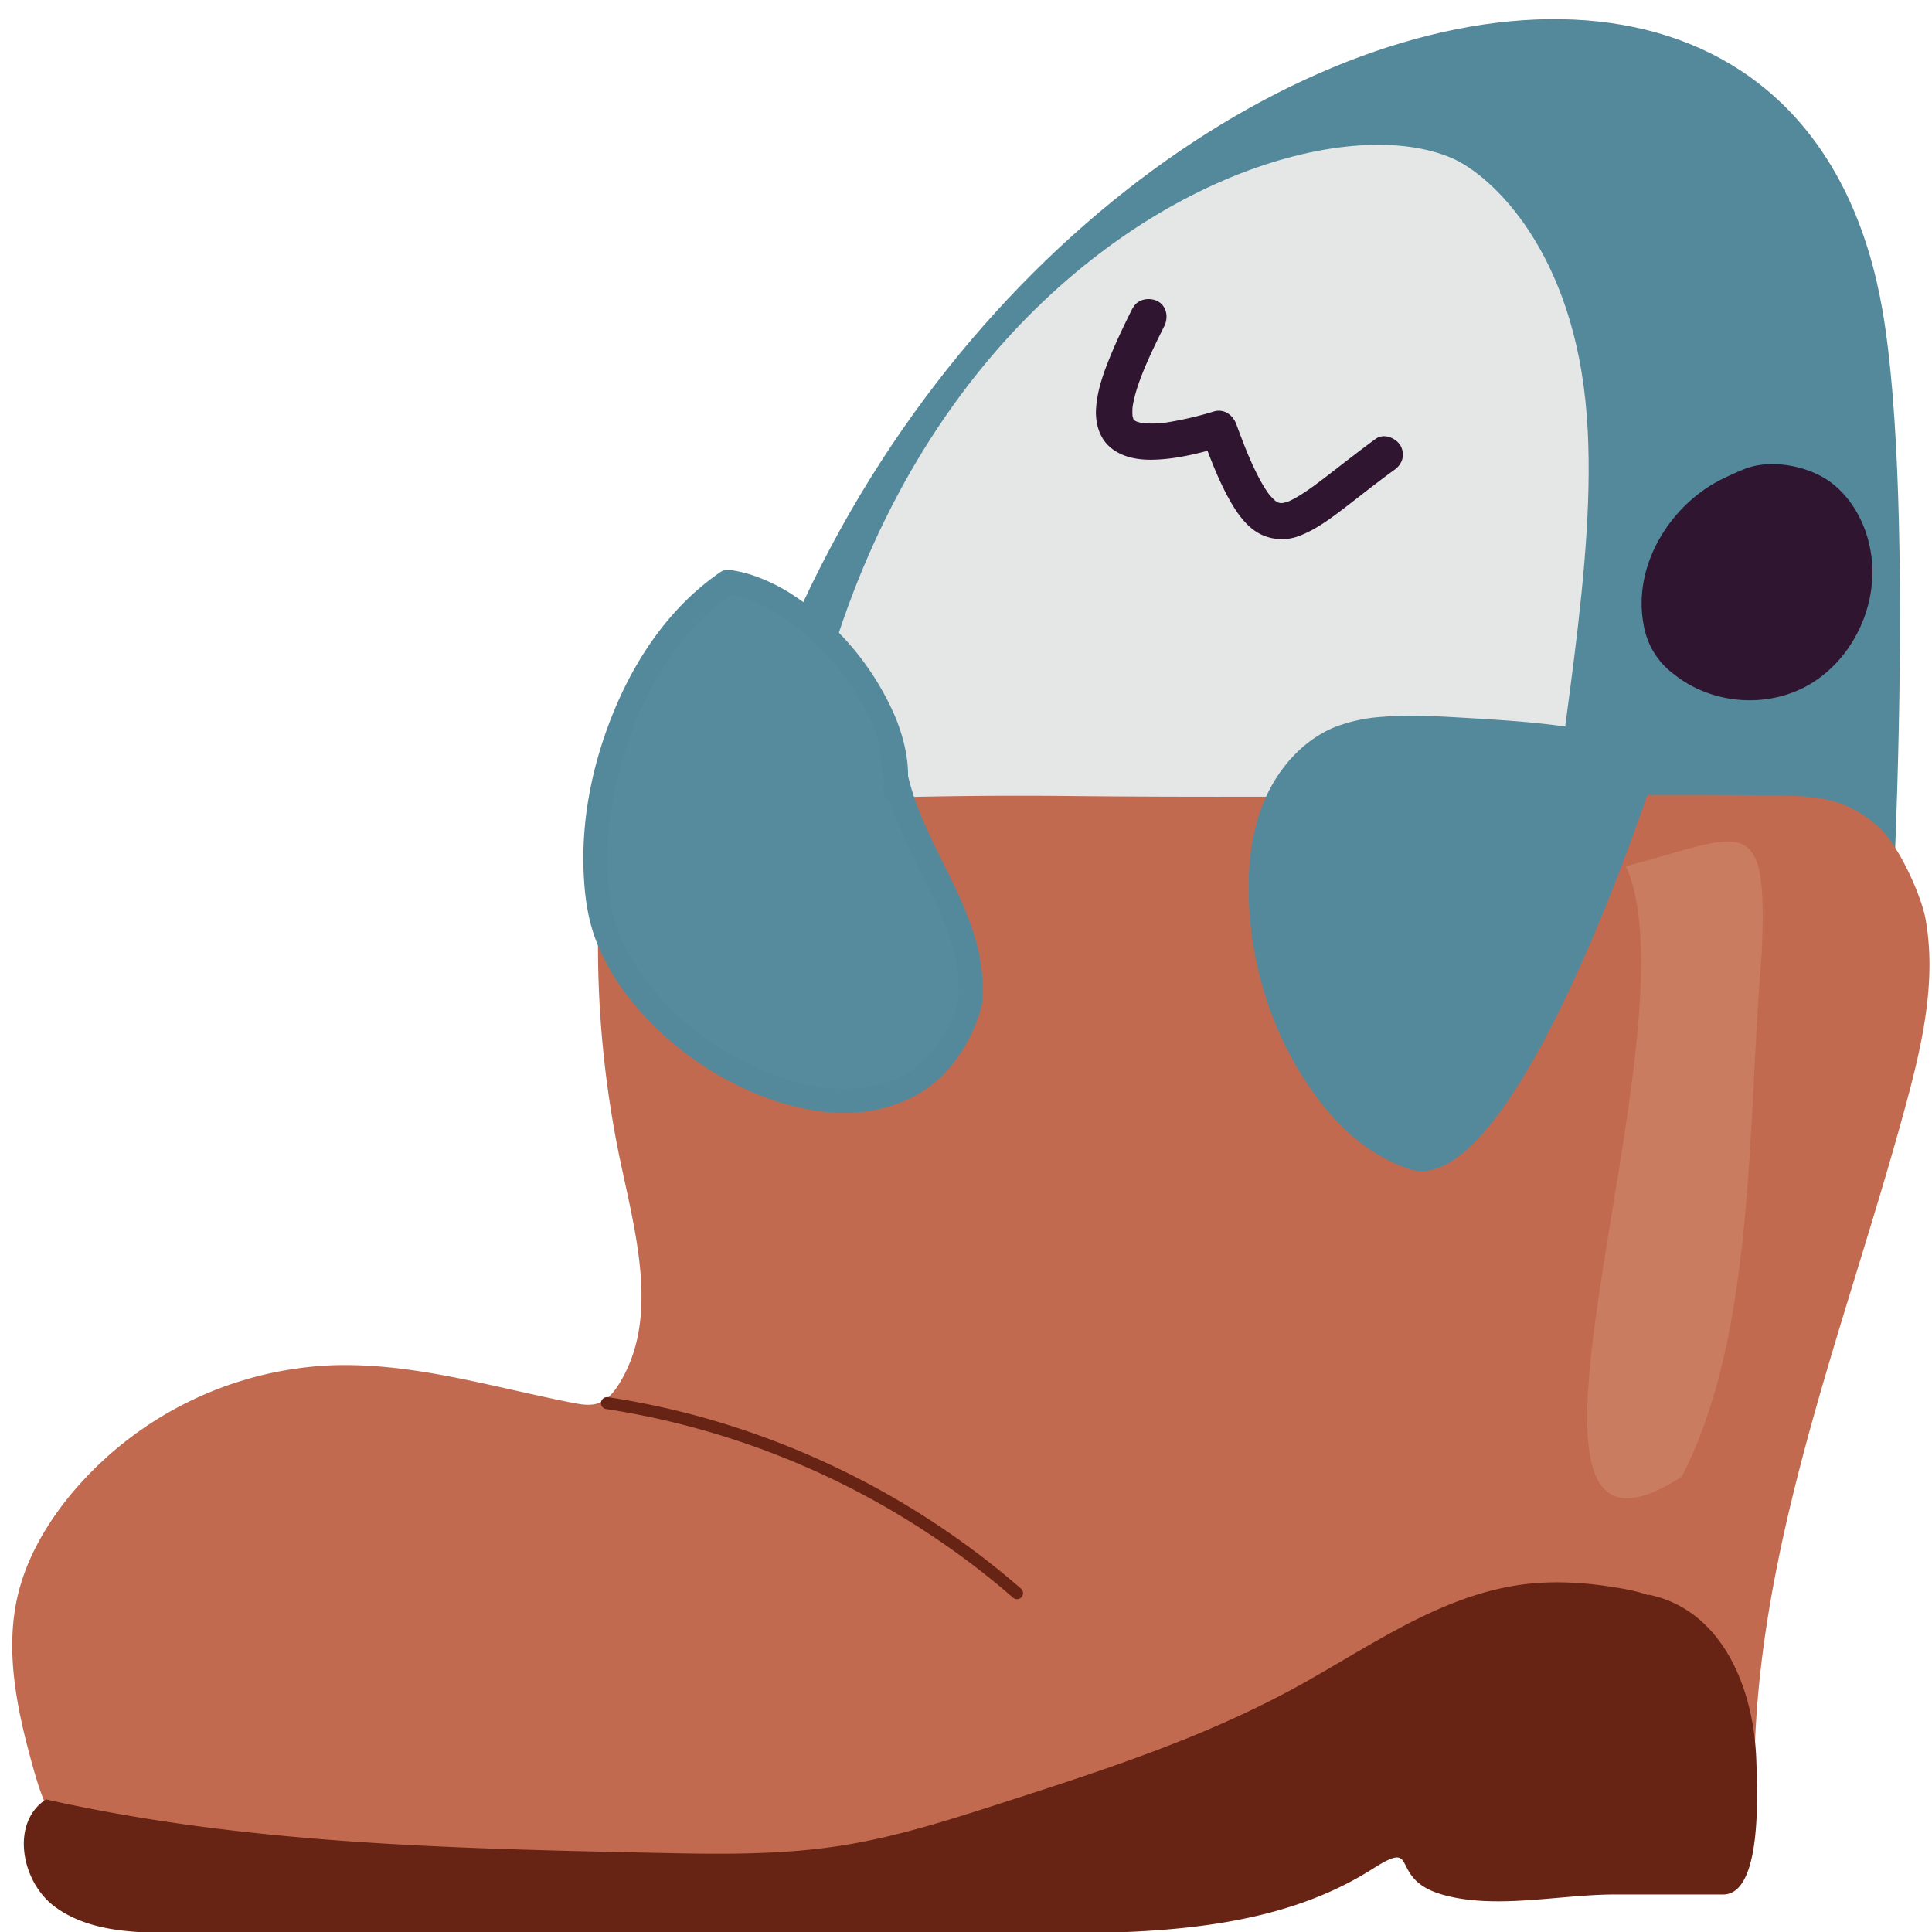 <?xml version="1.0" encoding="UTF-8"?>
<svg id="Prior_to_November" data-name="Prior to November" viewBox="0 0 800 800" xmlns="http://www.w3.org/2000/svg">
 <defs>
  <style>.cls-1{fill:none;}.cls-2{fill:#54899b;}.cls-3{clip-path:url(#clip-path);}.cls-4{fill:#e5e6e6;}.cls-5{fill:#2f152f;}.cls-6{fill:#c16a50;}.cls-7{opacity:0.35;}.cls-8{fill:#d99d82;}.cls-9{fill:#672414;}.cls-10{fill:#558b9c;}</style>
  <clipPath id="clip-path">
   <path class="cls-1" d="m251.06 573.15c-24.67-509 467.6-751.94 518-374.58 6 91.67 31.23 273.1 35.79 335.58 1.09 14.88-6.38 25.36-14.24 35.42-101.59 125-476.55 62.8-560.94 20"/>
  </clipPath>
 </defs>
 <g id="Love_Wins" data-name="Love Wins">
  <path class="cls-2" d="M287.31,521.75C246.55,76.06,731.69-146.38,779.47,128.33c13.9,79.92,4.8,268.81-1.82,338.41-1.24,13.09-26.39,6.24-33.66,15.12C650,592.23,352.56,554,274.47,516.15"/>
  <g class="cls-3">
   <path class="cls-4" d="M705.86,668.65c130.56,139.6-321.08,90.77-361-84.16C248.07,160.85,519.73,29.8,601.41,65.57c16,7,50.56,38.29,55.66,106.8,4.54,60.82-12.37,135.81-17.84,204.78-4.92,62,1.59,119.87,4,145.35C648.7,579.56,680,641,705.86,668.65Z"/>
  </g>
  <path class="cls-5" d="M720.73,194.82c-4,1.9-1.92.83-6.48,3-22,10.23-38.19,35.65-33.75,60.29a31.9,31.9,0,0,0,12.55,21c15.58,12.51,38.36,14.41,55.65,4.64s28.13-30.67,26.46-51c-1-12.6-6.77-25-16.5-32.6s-26.93-10.64-37.93-5.21"/>
  <path class="cls-6" d="M740.43,329.5c15.77.29,26.63,2.85,38.15,13.62,7.59,7.1,17,27.45,18.8,37.69,4.48,25.41-1.38,51.41-8.11,76.31-26.17,96.75-66.46,192.48-62.58,292.63.31,8,.48,17.2-5.38,22.71-3.75,3.53-9.11,4.63-14.17,5.58-39.51,7.39-39.49-26.91-77.68-39.44-9.2-3-59.06,33.53-69.56,34.61a69.15,69.15,0,0,0-13,2.35c-36.62,11.1-75.5,9.25-113.62,7.83q-160.94-6-322-.09c-31.52,1.17-68.66.07-86.76-25.77-5.7-8.14-8.66-17.83-11.31-27.41-6.3-22.79-11.29-46.94-5.75-69.93,3.46-14.34,10.9-27.49,20-39.07a148.75,148.75,0,0,1,109.39-55.76c33.91-1.34,67,9,100.32,15.53,3.52.68,7.23,1.31,10.61.14,3.75-1.29,6.44-4.58,8.54-7.95,16.56-26.52,7.27-60.68.76-91.26a432.47,432.47,0,0,1-7.94-126.27c.51-5.93,1.29-12.25,5.13-16.79,2.74-3.24,86.86-10.23,189.41-9.14C547.57,330.72,671.15,328.27,740.43,329.5Z"/>
  <g class="cls-7">
   <path class="cls-8" d="m673.26 358.7c48.47-12.74 59.11-24.6 56.21 36.42-5.93 69.29-2.32 156.93-33.12 216.35-90.05 58.18 7.84-184.41-23.09-252.77"/>
  </g>
  <path class="cls-9" d="M696,765.22a475.93,475.93,0,0,0,5.66-64.07c.26-12.94-.77-27.6-10.74-35.91-5.52-4.6-12.83-6.34-19.92-7.58-13.1-2.28-26.52-3.29-39.72-1.66-35,4.33-64.71,26.36-95.65,43.2-37.79,20.56-79,33.9-120,47.13-22.14,7.15-44.4,14.32-67.39,17.92-25.92,4.06-52.32,3.51-78.55,2.94-84-1.8-168.68-3.69-250.63-22.1-14.73,9.48-10.45,34,3.6,44.41s33,10.88,50.51,10.89l354.23.24c48.59,0,100.21-.78,141.11-26.86,19.95-12.72,5.82,4.08,28.57,10.7,21.9,6.37,48.7,0,71.52,0h44.91c16.2,0,14.2-42.27,13.74-55.73-1.05-30.43-14.59-62.29-44.6-68.42"/>
  <path class="cls-9" d="m250.67 583.4a335 335 0 0 1 136 53.06 326.28 326.28 0 0 1 32.69 25 2.56 2.56 0 0 0 3.54 0 2.54 2.54 0 0 0 0-3.54 338.19 338.19 0 0 0-61.25-42.44 342.1 342.1 0 0 0-69-28.09 332.24 332.24 0 0 0-40.65-8.81 2.58 2.58 0 0 0-3.07 1.75 2.5 2.5 0 0 0 1.75 3.07z"/>
  <path class="cls-10" d="m369 307.23c1.68 41.21 36.5 69.8 32.64 108.12-23.65 80.95-139 25.9-153-36.61-9.47-47 12.83-111.29 52.55-137.77 32.4 3.85 74 50.75 69.45 86"/>
  <path class="cls-2" d="M364,307.23a96.62,96.62,0,0,0,6.15,29.21A274.37,274.37,0,0,0,382,362.68c2.05,4.14,4.1,8.28,6,12.48.45,1,.9,2,1.34,3l.62,1.43c.3.69-.48-1.15,0-.09l.4,1c.86,2.1,1.67,4.23,2.41,6.38a83.51,83.51,0,0,1,3.37,12.71c.1.56.19,1.11.28,1.67,0,.22.07.44.1.67.14,1,0-.31,0-.33.17.1.17,1.41.2,1.69q.09.93.15,1.86a60.28,60.28,0,0,1,.11,6.72c0,.59-.06,1.17-.1,1.76l-.06.7,0,.35q-.08.89,0-.33c-.27.09-.76,2.44-.88,2.8-.28.82-.56,1.63-.86,2.43-.17.44-.33.87-.51,1.31-.06.17-.13.34-.2.51s-.54,1.3-.17.42-.2.44-.29.65l-.56,1.23c-.38.79-.77,1.58-1.18,2.35-.78,1.51-1.63,3-2.54,4.4s-1.9,2.48-2.65,3.79c.81-1.42.2-.26-.1.11l-.75.9c-.5.59-1,1.17-1.55,1.74q-1.51,1.62-3.17,3.09c-.53.47-1.07.93-1.62,1.37-.35.29-1.49,1,0,0-.31.2-.59.45-.89.66a45.82,45.82,0,0,1-7.29,4.34l-1,.46c-.39.17-1.71.64,0,0-.68.25-1.34.55-2,.79-1.36.5-2.74,1-4.14,1.33s-2.69.68-4.05.94c-.72.14-1.45.27-2.18.38l-.88.13c1.92-.35.24,0-.22,0a64.94,64.94,0,0,1-8.82.38c-1.55,0-3.1-.12-4.64-.25-.7-.06-1.41-.13-2.11-.21l-1.17-.14c-1.26-.15,1.16.18-.08,0-3.16-.48-6.28-1.09-9.37-1.87s-6.32-1.77-9.41-2.88c-1.55-.55-3.1-1.14-4.62-1.76l-1.06-.44c1.63.65.12.05-.22-.1-.79-.34-1.57-.69-2.35-1.05a128.21,128.21,0,0,1-17.82-10q-2.11-1.43-4.19-2.94c-.67-.49-1.34-1-2-1.49l-.52-.39c-.63-.48.35.27.38.3-.4-.33-.82-.65-1.23-1q-4-3.18-7.71-6.65t-7.06-7.17q-1.69-1.89-3.32-3.85c-.48-.58-1-1.17-1.43-1.77-.15-.2-.3-.4-.46-.59,0,0,.79,1,.32.41-.28-.36-.56-.73-.83-1.1a88.35,88.35,0,0,1-9.78-16.38l-.48-1.08c-.48-1.08.33.83,0,.11s-.61-1.51-.9-2.28c-.53-1.41-1-2.83-1.46-4.27a73,73,0,0,1-2.22-10.47c0-.37,0-1.13,0,.21,0-.21-.06-.43-.09-.64-.06-.54-.13-1.08-.19-1.61-.12-1.09-.23-2.17-.32-3.26q-.27-3.3-.36-6.62-.2-6.62.28-13.22c.15-2.24.36-4.48.61-6.71.06-.52.13-1,.19-1.56,0-.28.08-.57.11-.86.1-.76-.18,1.28,0,.12s.33-2.31.52-3.46q1.13-6.9,2.84-13.66t4-13.47q1.11-3.19,2.34-6.34c.43-1.1.83-2.23,1.34-3.29-.06.12-.44,1-.09.21.09-.22.19-.44.28-.65.28-.65.56-1.3.85-1.95a146.21,146.21,0,0,1,13.31-23.7c.65-.94,1.31-1.86,2-2.78l.91-1.22.52-.68c.71-.94-.69.87,0-.05q2-2.58,4.18-5a105.8,105.8,0,0,1,9.12-9.22c.39-.34,4.71-3.88,4.7-3.91s-1,.76-.26.2l.51-.38,1.28-.95c.86-.61,1.72-1.21,2.6-1.8l-2.52.68c1,.12-1.1-.16-.43-.06l.52.08,1.17.2q1.2.23,2.37.51a49.82,49.82,0,0,1,4.93,1.47c.76.27,1.52.56,2.28.86l.54.22c1,.38-.89-.39-.25-.11.45.2.9.39,1.35.6,1.65.75,3.27,1.58,4.86,2.46a88.36,88.36,0,0,1,9.74,6.29l1,.79c.69.52-.14-.12-.23-.18a6.34,6.34,0,0,1,.65.51c.83.65,1.64,1.32,2.45,2q2.33,2,4.54,4a115.66,115.66,0,0,1,8.52,8.91c.67.79,1.33,1.58,2,2.38l.87,1.08.42.54c.68.86-.54-.73.06.08,1.25,1.64,2.46,3.3,3.62,5a100.84,100.84,0,0,1,6.24,10.43c.93,1.8,1.8,3.64,2.62,5.5.07.18.32.86.06.15s.08.2.13.3c.16.4.32.8.47,1.2.37.95.72,1.9,1.05,2.86.69,2,1.3,4.07,1.81,6.15.24,1,.45,2,.64,3,.1.49.19,1,.27,1.48s.19,2.09.08.45a59.5,59.5,0,0,1,.07,11.86c-.32,2.6,2.54,5.11,5,5,3-.14,4.65-2.21,5-5,1.29-10.24-1.08-20.81-5-30.24A114.19,114.19,0,0,0,326.21,245a73.78,73.78,0,0,0-14.13-6.65,47.36,47.36,0,0,0-6.63-1.79,31.49,31.49,0,0,0-4.18-.63c-2-.09-3.84,1.56-5.38,2.68-18.56,13.49-32,33.1-40.9,54-9.23,21.72-14.41,45.62-13.29,69.29.45,9.59,1.78,19.23,5.34,28.19a91.87,91.87,0,0,0,12.34,21.72,130.16,130.16,0,0,0,40,34.44c14.81,8.27,31.55,14.1,48.63,14.54,15.78.4,31.59-4.6,42.8-16a64.13,64.13,0,0,0,14-22.92,29.16,29.16,0,0,0,2-8,61.05,61.05,0,0,0,0-8.66,78.82,78.82,0,0,0-3.18-17.23c-3.37-11.26-8.75-21.82-13.94-32.32-2.64-5.34-5.22-10.69-7.59-16.15-.49-1.14.42,1-.05-.12l-.42-1c-.27-.66-.54-1.33-.8-2-.53-1.33-1-2.68-1.52-4-1-2.84-1.92-5.71-2.69-8.62s-1.37-5.7-1.84-8.59c-.06-.36-.11-.73-.17-1.1s-.3-1.49,0-.14c-.15-.72-.18-1.49-.26-2.23-.15-1.5-.25-3-.32-4.52-.11-2.61-2.22-5.13-5-5-2.61.11-5.12,2.2-5,5Z"/>
  <path class="cls-2" d="M686.54,315.71C673.91,355.65,622.71,497.55,583.29,484c-12.82-4.41-23.8-12.63-32.52-22.79-21-24.51-32.52-56.44-33.65-88.53-.5-14.15,1-28.6,6.64-41.63s15.76-24.55,29-30a66.67,66.67,0,0,1,19.58-4.22c11.22-.94,22.51-.28,33.75.38,25.13,1.48,50.61,3,74.42,11,3.48,1.17,7.67,4.24,6,7.45"/>
  <path class="cls-5" d="M469.08,127.42c-3.91,7.79-7.67,15.68-10.8,23.82-2.25,5.86-4.12,12-4.44,18.29-.29,5.48,1.25,11.45,5.41,15.26,4.78,4.38,11.29,5.64,17.6,5.58,10.06-.11,20.17-2.75,29.76-5.56l-9.22-5.24c3.41,9.37,6.94,18.9,11.85,27.61,3,5.32,7,11.11,12.58,13.94a19.94,19.94,0,0,0,16.52.65c5.85-2.3,10.94-5.85,15.95-9.61,3.88-2.91,7.7-5.91,11.53-8.89l1.45-1.12c1-.79-1.57,1.21-.54.41l.75-.57,3.09-2.36c2.19-1.67,4.4-3.31,6.62-4.94a8.2,8.2,0,0,0,3.45-4.48,7.67,7.67,0,0,0-.76-5.78c-2-3.13-6.88-5.17-10.26-2.69-6.27,4.59-12.4,9.37-18.54,14.14l-1,.76.44-.34-1.79,1.38q-1.68,1.29-3.39,2.55c-2,1.51-4.11,3-6.24,4.34a41.48,41.48,0,0,1-6.11,3.31l1.79-.75a19,19,0,0,1-4.66,1.34l2-.27a11.87,11.87,0,0,1-3.15,0l2,.27a11.27,11.27,0,0,1-2.63-.73l1.79.76a13.2,13.2,0,0,1-1.59-.81l-.72-.47-.36-.26c-.68-.46,1.78,1.45,1,.75a25.18,25.18,0,0,1-3-3.07l-.36-.44c-.62-.74,1.28,1.7.7.91l-.78-1.07c-.54-.77-1.06-1.57-1.56-2.38-1.13-1.84-2.15-3.74-3.12-5.67-1.34-2.68-2.56-5.41-3.73-8.17l.76,1.79c-1.95-4.63-3.74-9.32-5.46-14-1.37-3.76-5.07-6.46-9.23-5.24a144,144,0,0,1-20.7,4.74l2-.27a45.15,45.15,0,0,1-11.61.31l2,.27a18.44,18.44,0,0,1-4.63-1.19l1.8.76a12.73,12.73,0,0,1-1.76-.91c-.7-.45-1.5-1.38.65.55-.22-.2-.46-.38-.68-.59s-.41-.43-.61-.65c-.77-.86,1.45,2,.57.71a8.92,8.92,0,0,1-.85-1.58l.75,1.79a12.83,12.83,0,0,1-.84-3.16l.27,2a22.32,22.32,0,0,1,.09-5.83l-.27,2c.87-6.41,3.27-12.58,5.76-18.5l-.75,1.79c2.52-6,5.34-11.79,8.24-17.58,1.76-3.5,1.05-8.28-2.69-10.26-3.4-1.8-8.38-1-10.26,2.69Z"/>
 </g>
</svg>
